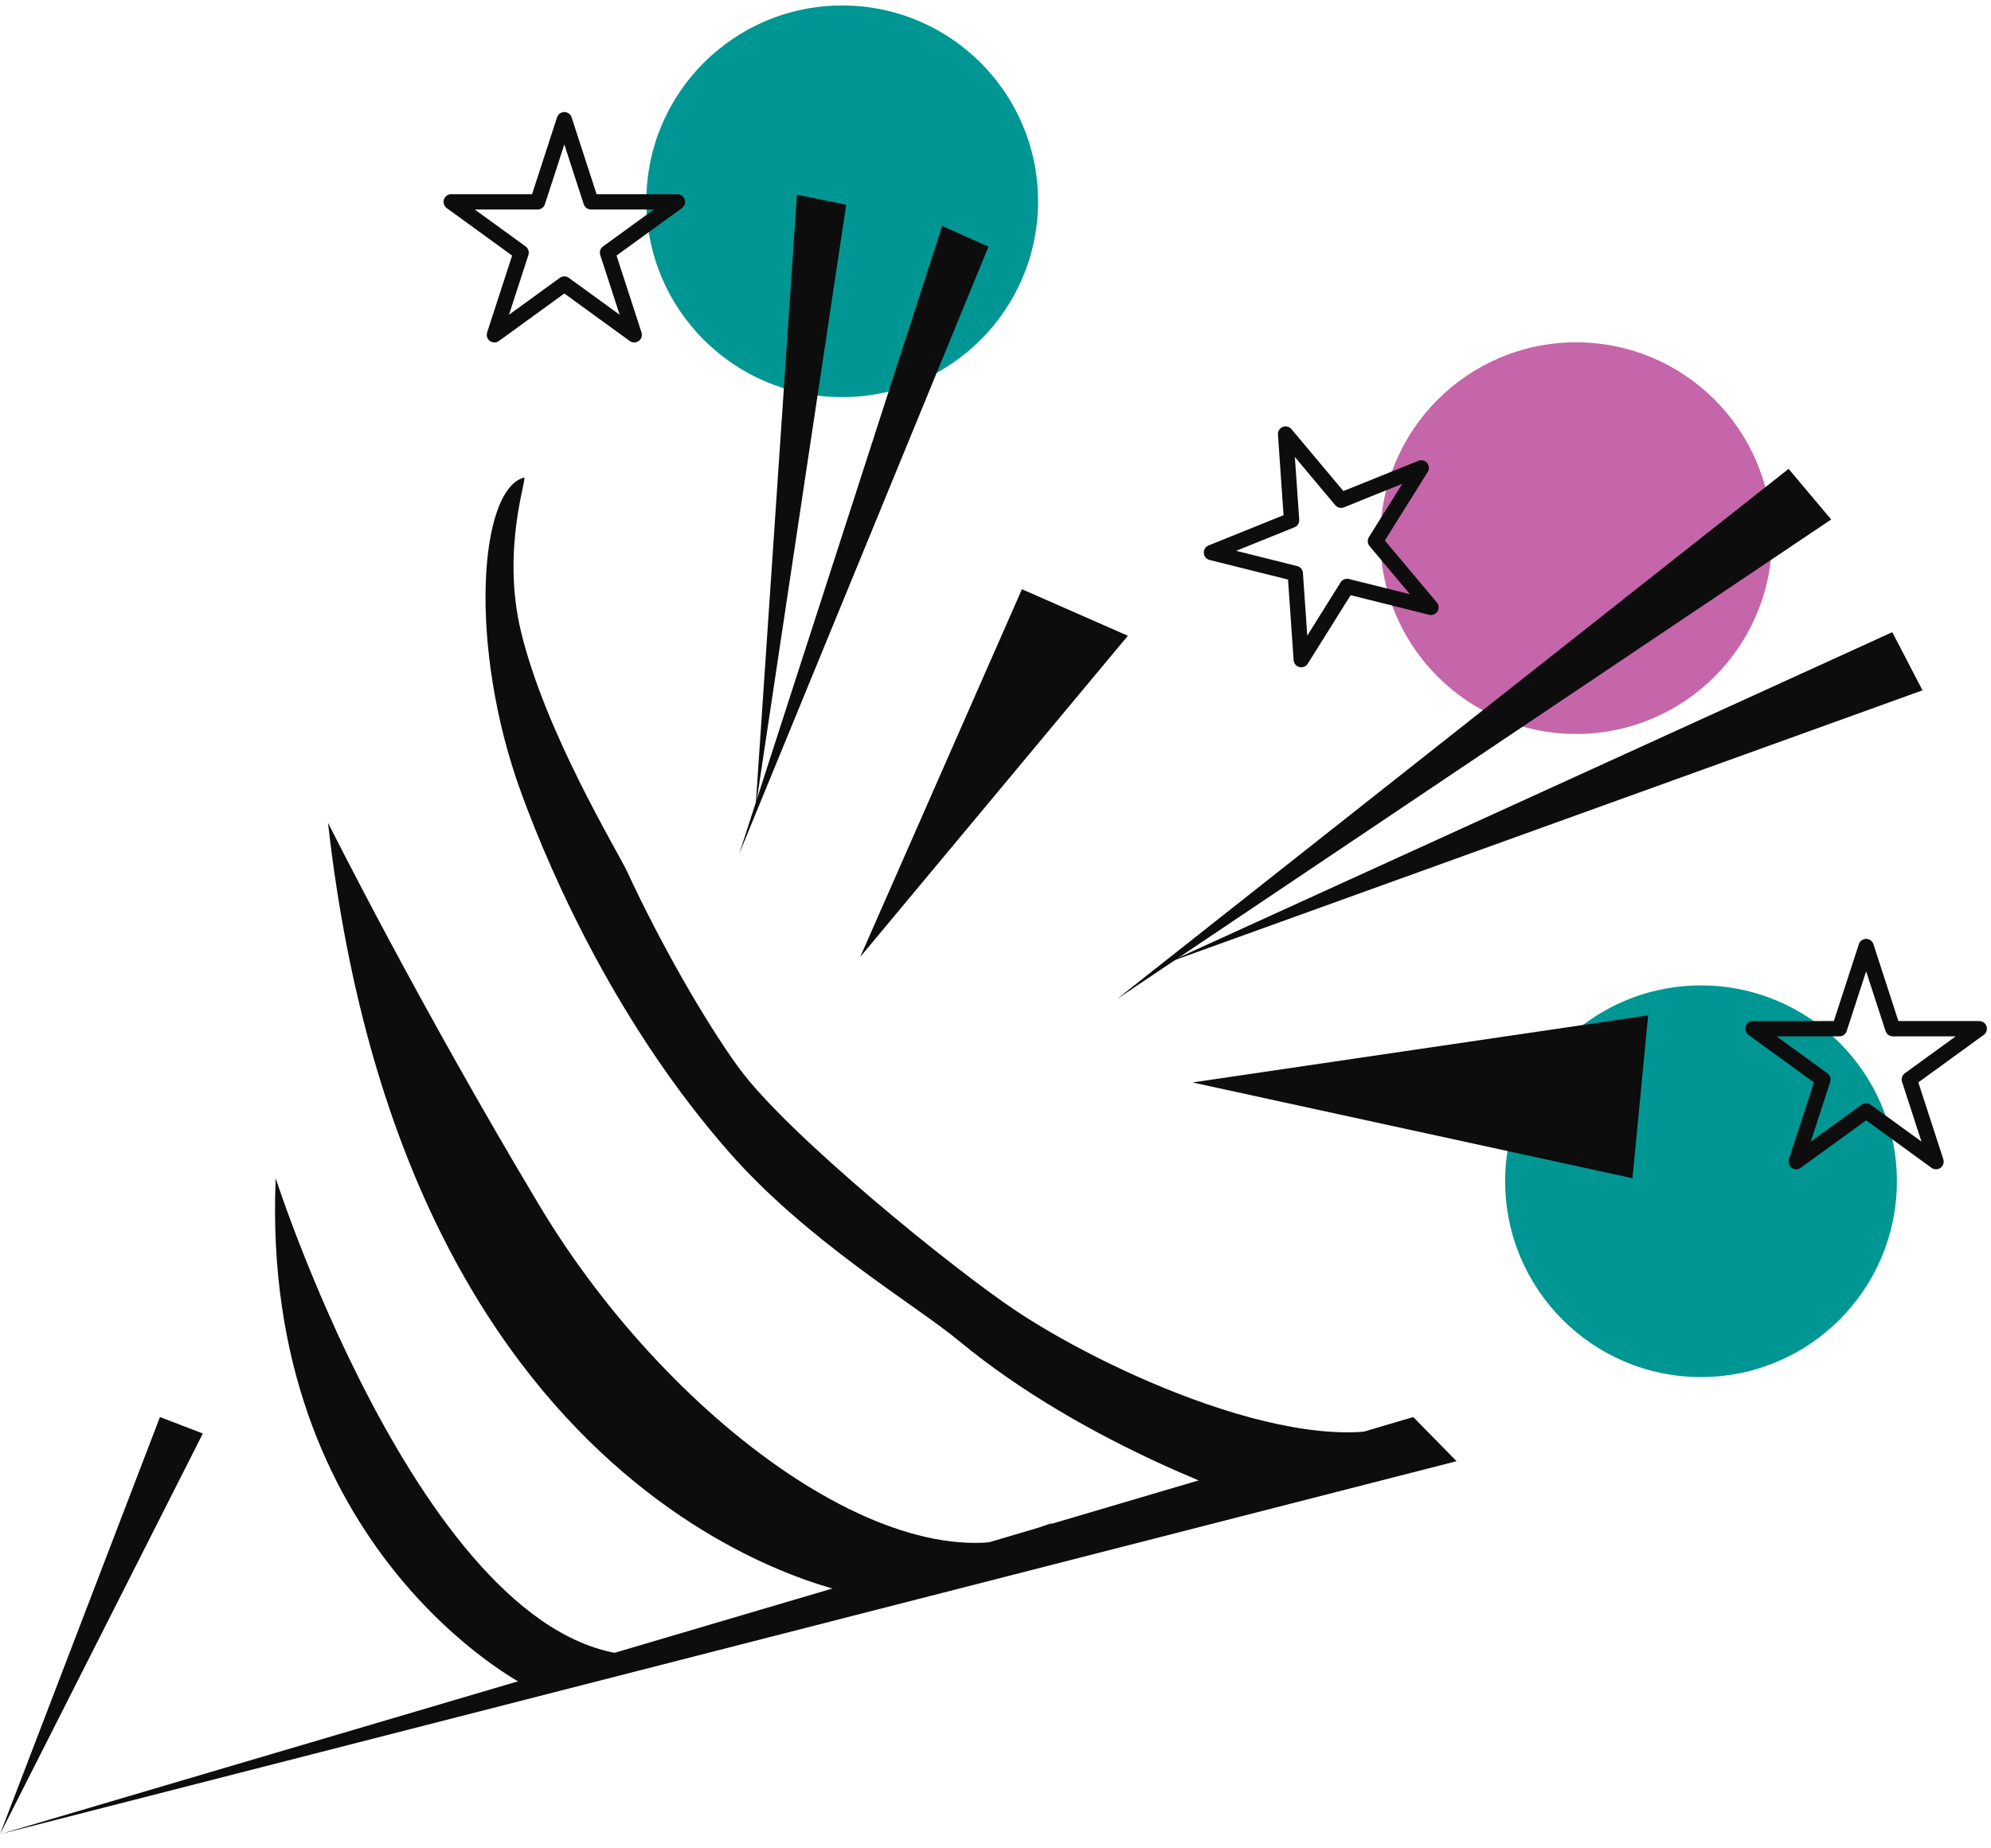 <svg width="140" height="130" viewBox="0 0 130 120" version="1.1" xmlns="http://www.w3.org/2000/svg" xmlns:xlink="http://www.w3.org/1999/xlink" xml:space="preserve" xmlns:serif="http://www.serif.com/" style="fill-rule:evenodd;clip-rule:evenodd;stroke-linecap:round;stroke-linejoin:round;stroke-miterlimit:1.5;"><g><circle cx="54.991" cy="12.789" r="12.789" style="fill:#009693;"/><circle cx="111.066" cy="76.789" r="12.789" style="fill:#009693;"/><circle cx="102.912" cy="34.789" r="12.789" style="fill:#c466a9;"/><g><path d="M55.252,13.013l-5.925,39.454l2.708,-40.108l3.217,0.654Z" style="fill:#0d0d0d;"/><path d="M123.553,40.93l-47.347,21.595l49.323,-17.797l-1.976,-3.798Z" style="fill:#0d0d0d;"/><path d="M64.541,15.753l-16.267,39.629l13.244,-40.984l3.023,1.355Z" style="fill:#0d0d0d;"/><path d="M116.783,30.264l-43.855,34.628l46.638,-31.322l-2.783,-3.306Z" style="fill:#0d0d0d;"/></g><path d="M92.275,92.19l-92.275,27.244l95.108,-24.362l-2.833,-2.882Z" style="fill:#0d0d0d;"/><path d="M10.444,92.19l-10.444,27.244l13.245,-26.17l-2.801,-1.074Z" style="fill:#0d0d0d;"/><path d="M66.725,38.124l-10.559,24.019l17.477,-20.978l-6.918,-3.041Z" style="fill:#0d0d0d;"/><path d="M107.613,65.956l-29.754,4.381l28.733,6.256l1.021,-10.637Z" style="fill:#0d0d0d;"/><path d="M34.245,109.69c0,0 -17.259,-8.84 -16.245,-33.097c0,0 10.578,32.896 25.081,31.097" style="fill:#0d0d0d;"/><path d="M56.156,103.812c0,0 -29.578,-4.482 -34.74,-50.439c0,0 5.833,11.689 13.807,25.006c8.735,14.589 24.692,26.024 33.523,20.701" style="fill:#0d0d0d;"/><path d="M82.171,97.812c0,0 -11.124,-3.6 -19.577,-10.612c-2.828,-2.345 -9.859,-6.456 -15.013,-12.336c-7.11,-8.112 -11.453,-17.689 -13.566,-23.491c-3.441,-9.449 -2.766,-19.727 0.201,-20.545c0.256,-0.071 -1.503,4.631 -0.201,10.053c1.596,6.644 6.325,14.369 6.946,15.712c2.094,4.526 5.029,9.701 7.277,12.786c3.181,4.366 14.059,13.193 18.141,15.899c6.54,4.336 20.357,10.434 26.382,6.802" style="fill:#0d0d0d;"/><path d="M36.847,7.461l1.743,5.366l5.642,0l-4.564,3.316l1.743,5.366l-4.564,-3.316l-4.565,3.316l1.744,-5.366l-4.565,-3.316l5.642,0l1.744,-5.366Z" style="fill:none;stroke:#0d0d0d;stroke-width:1px;"/><path d="M83.941,27.99l3.625,4.323l5.232,-2.112l-2.992,4.784l3.625,4.323l-5.474,-1.366l-2.992,4.783l-0.391,-5.628l-5.474,-1.367l5.232,-2.112l-0.391,-5.628Z" style="fill:none;stroke:#0d0d0d;stroke-width:1px;"/><path d="M121.847,61.461l1.743,5.366l5.642,0l-4.564,3.316l1.743,5.366l-4.564,-3.316l-4.565,3.316l1.744,-5.366l-4.565,-3.316l5.642,0l1.744,-5.366Z" style="fill:none;stroke:#0d0d0d;stroke-width:1px;"/></g></svg>